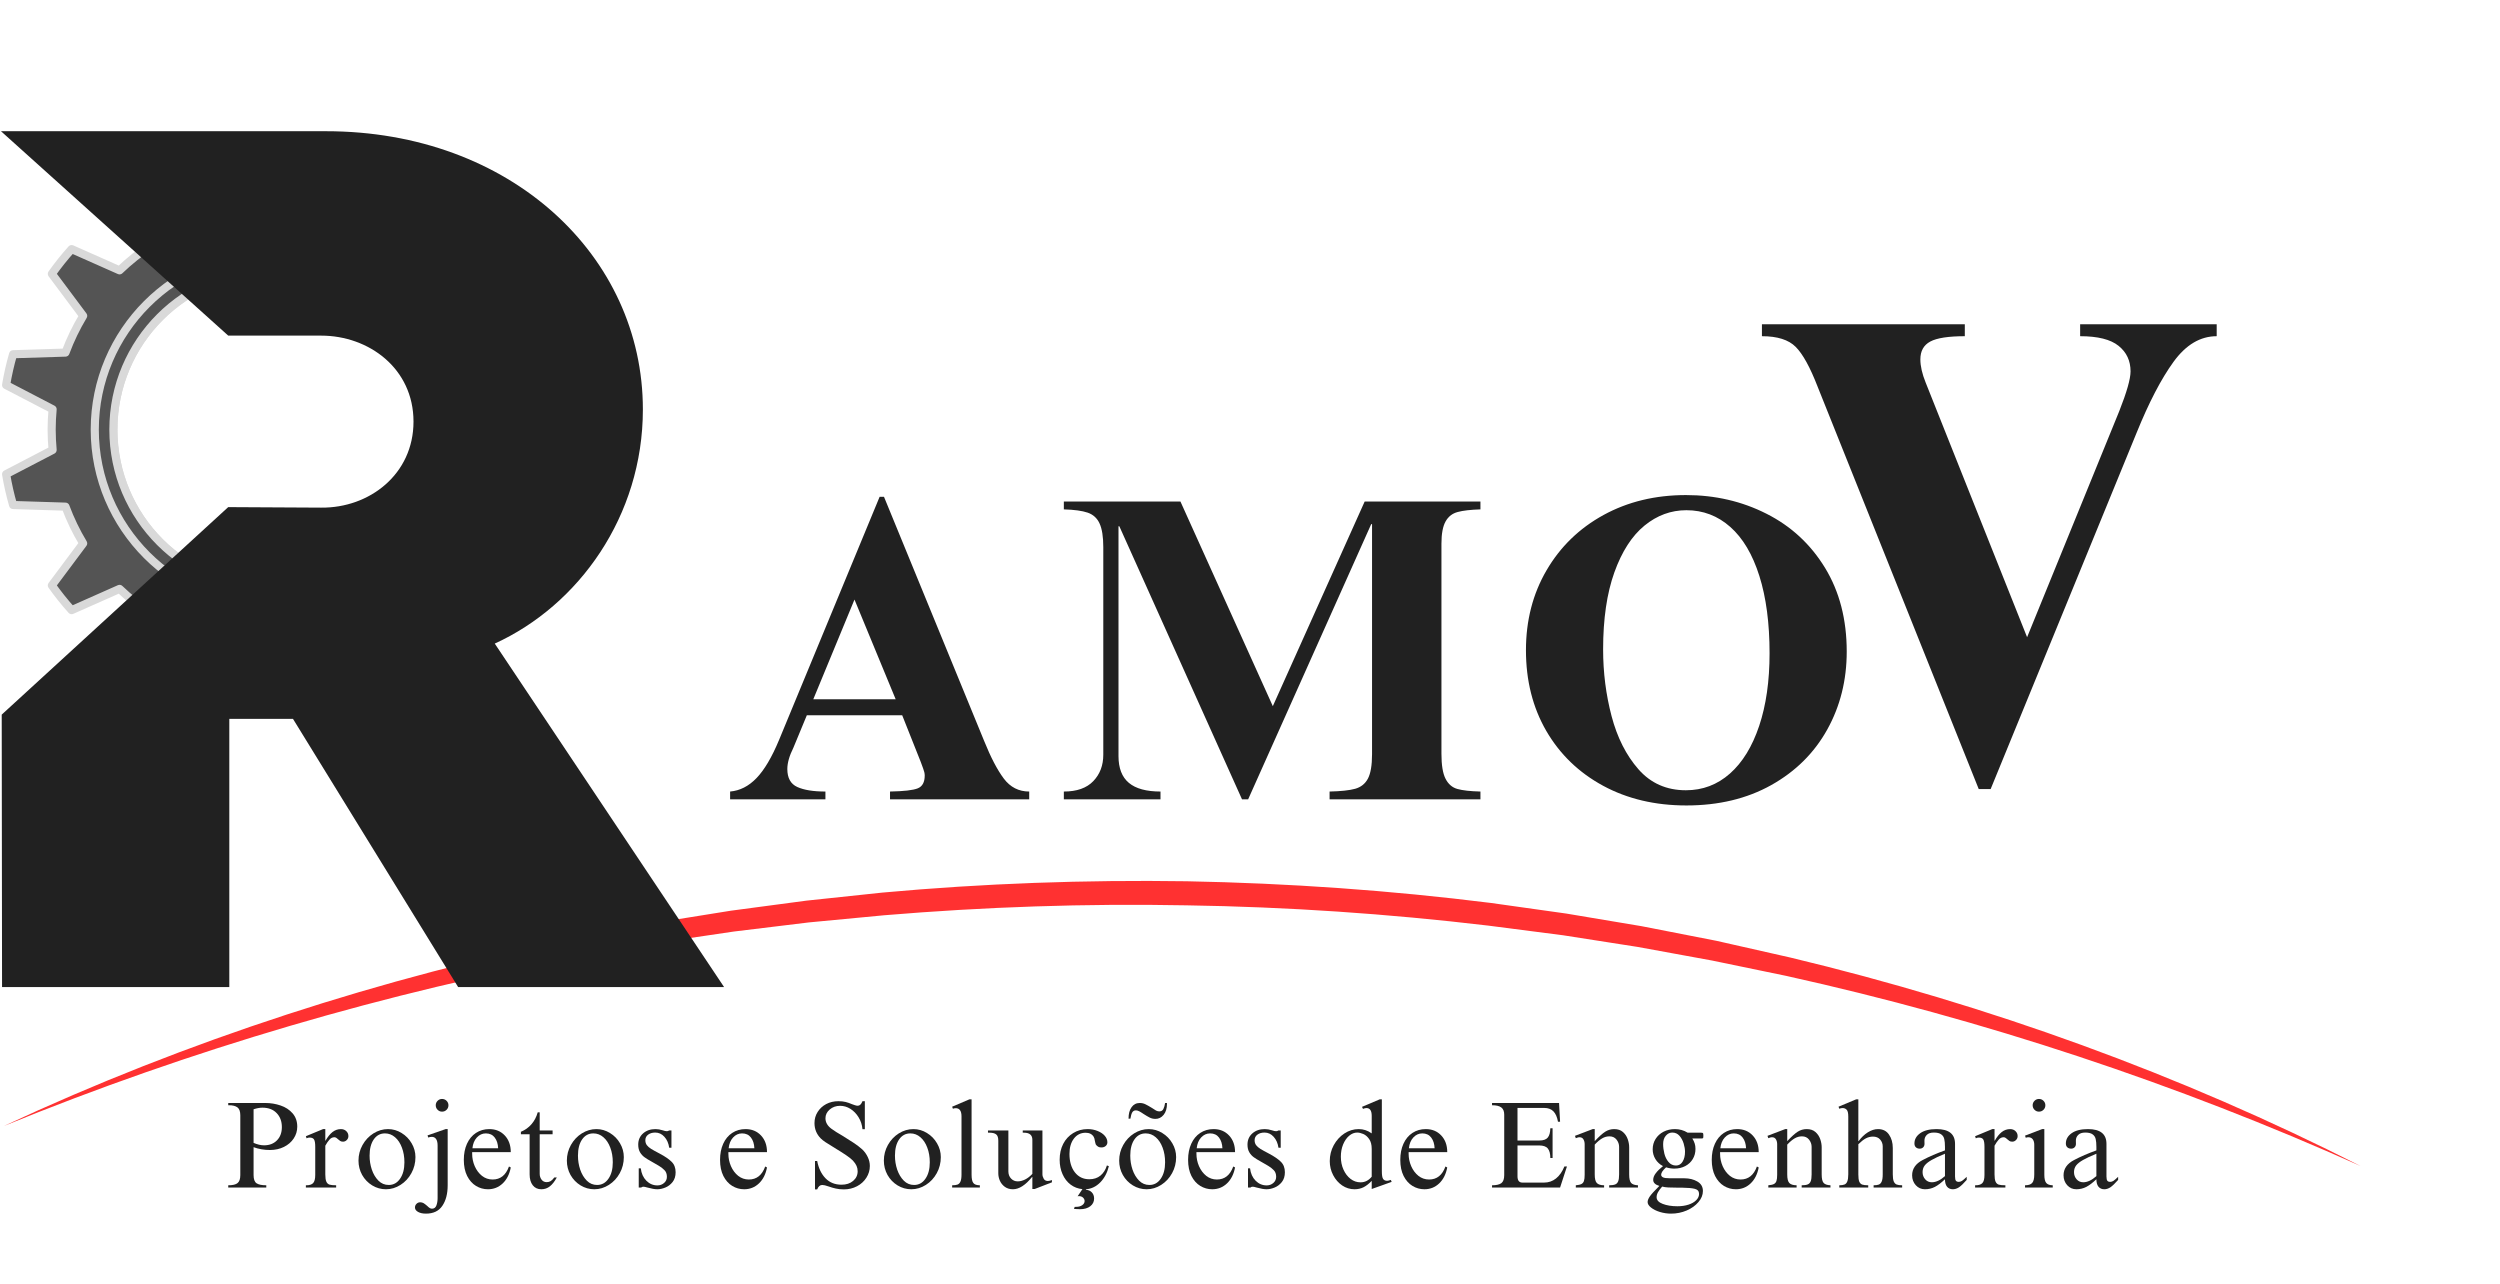 <svg xmlns="http://www.w3.org/2000/svg" xmlns:xlink="http://www.w3.org/1999/xlink" width="812" zoomAndPan="magnify" viewBox="0 0 609 312.75" height="417" preserveAspectRatio="xMidYMid meet" version="1.0"><defs><g/><clipPath id="ac978cf4e3"><path d="M 0.242 214.312 L 575.781 214.312 L 575.781 284.008 L 0.242 284.008 Z M 0.242 214.312 " clip-rule="nonzero"/></clipPath><clipPath id="6302229147"><path d="M 0.242 37.84 L 132.137 37.84 L 132.137 171.234 L 0.242 171.234 Z M 0.242 37.84 " clip-rule="nonzero"/></clipPath><clipPath id="340bfb9370"><path d="M 0.242 31.828 L 176.352 31.828 L 176.352 240.91 L 0.242 240.91 Z M 0.242 31.828 " clip-rule="nonzero"/></clipPath></defs><g fill="#212121" fill-opacity="1"><g transform="translate(54.85, 289.282)"><g><path d="M 17.562 -14.828 C 17.562 -13.773 17.27 -12.812 16.688 -11.938 C 16.113 -11.07 15.32 -10.391 14.312 -9.891 C 13.301 -9.391 12.164 -9.141 10.906 -9.141 C 9.508 -9.141 8.18 -9.367 6.922 -9.828 L 6.922 -3.031 C 6.922 -2.031 7.164 -1.363 7.656 -1.031 C 8.145 -0.707 8.93 -0.547 10.016 -0.547 L 10.016 0 L 0.75 0 L 0.75 -0.547 C 1.844 -0.547 2.602 -0.727 3.031 -1.094 C 3.469 -1.457 3.688 -2.102 3.688 -3.031 L 3.688 -17.594 C 3.688 -18.531 3.457 -19.172 3 -19.516 C 2.539 -19.867 1.848 -20.047 0.922 -20.047 L 0.75 -20.047 L 0.75 -20.594 L 9.766 -20.594 C 11.066 -20.594 12.312 -20.391 13.5 -19.984 C 14.688 -19.586 15.66 -18.953 16.422 -18.078 C 17.18 -17.211 17.562 -16.129 17.562 -14.828 Z M 6.922 -19.062 L 6.922 -10.875 C 7.859 -10.477 8.707 -10.281 9.469 -10.281 C 10.77 -10.281 11.816 -10.68 12.609 -11.484 C 13.41 -12.297 13.812 -13.375 13.812 -14.719 C 13.812 -16.113 13.391 -17.25 12.547 -18.125 C 11.711 -19.008 10.555 -19.453 9.078 -19.453 C 8.422 -19.453 7.703 -19.32 6.922 -19.062 Z M 6.922 -19.062 "/></g></g></g><g fill="#212121" fill-opacity="1"><g transform="translate(73.698, 289.282)"><g><path d="M 5.547 -11.422 L 5.609 -11.422 C 6.129 -12.336 6.691 -13.035 7.297 -13.516 C 7.91 -13.992 8.594 -14.234 9.344 -14.234 C 9.883 -14.234 10.32 -14.066 10.656 -13.734 C 11 -13.41 11.172 -13.008 11.172 -12.531 C 11.172 -12.145 11.035 -11.82 10.766 -11.562 C 10.504 -11.301 10.203 -11.172 9.859 -11.172 C 9.578 -11.172 9.348 -11.227 9.172 -11.344 C 8.992 -11.457 8.812 -11.602 8.625 -11.781 C 8.594 -11.801 8.523 -11.859 8.422 -11.953 C 8.316 -12.055 8.207 -12.129 8.094 -12.172 C 7.988 -12.223 7.879 -12.25 7.766 -12.25 C 7.305 -12.25 6.91 -12.062 6.578 -11.688 C 6.242 -11.32 5.898 -10.82 5.547 -10.188 L 5.547 -3.172 C 5.547 -2.398 5.629 -1.82 5.797 -1.438 C 5.961 -1.062 6.223 -0.816 6.578 -0.703 C 6.941 -0.598 7.477 -0.547 8.188 -0.547 L 8.188 0 L 0.812 0 L 0.812 -0.547 L 0.953 -0.547 C 1.691 -0.547 2.234 -0.723 2.578 -1.078 C 2.922 -1.441 3.094 -2.102 3.094 -3.062 L 3.094 -9.891 C 3.094 -10.828 2.988 -11.441 2.781 -11.734 C 2.582 -12.023 2.234 -12.172 1.734 -12.172 C 1.43 -12.172 1.18 -12.109 0.984 -11.984 L 0.812 -12.5 L 5 -14.234 L 5.547 -14.234 Z M 5.547 -11.422 "/></g></g></g><g fill="#212121" fill-opacity="1"><g transform="translate(85.984, 289.282)"><g><path d="M 8.547 -14.234 C 9.723 -14.234 10.82 -13.914 11.844 -13.281 C 12.875 -12.656 13.691 -11.816 14.297 -10.766 C 14.91 -9.723 15.219 -8.602 15.219 -7.406 C 15.219 -6 14.891 -4.695 14.234 -3.5 C 13.578 -2.301 12.691 -1.348 11.578 -0.641 C 10.473 0.066 9.289 0.422 8.031 0.422 C 6.832 0.422 5.719 0.109 4.688 -0.516 C 3.656 -1.148 2.836 -2 2.234 -3.062 C 1.641 -4.133 1.344 -5.301 1.344 -6.562 C 1.344 -7.914 1.672 -9.18 2.328 -10.359 C 2.992 -11.547 3.879 -12.488 4.984 -13.188 C 6.098 -13.883 7.285 -14.234 8.547 -14.234 Z M 4.047 -7.766 C 4.047 -6.586 4.227 -5.453 4.594 -4.359 C 4.969 -3.273 5.504 -2.379 6.203 -1.672 C 6.898 -0.973 7.738 -0.625 8.719 -0.625 C 9.852 -0.625 10.77 -1.129 11.469 -2.141 C 12.176 -3.148 12.531 -4.484 12.531 -6.141 C 12.531 -7.461 12.328 -8.656 11.922 -9.719 C 11.523 -10.789 10.969 -11.633 10.25 -12.25 C 9.531 -12.875 8.711 -13.188 7.797 -13.188 C 6.648 -13.188 5.738 -12.695 5.062 -11.719 C 4.383 -10.738 4.047 -9.422 4.047 -7.766 Z M 4.047 -7.766 "/></g></g></g><g fill="#212121" fill-opacity="1"><g transform="translate(103.273, 289.282)"><g><path d="M 4.406 -21.578 C 4.844 -21.578 5.211 -21.426 5.516 -21.125 C 5.816 -20.82 5.969 -20.461 5.969 -20.047 C 5.969 -19.609 5.816 -19.238 5.516 -18.938 C 5.211 -18.633 4.844 -18.484 4.406 -18.484 C 3.988 -18.484 3.629 -18.633 3.328 -18.938 C 3.023 -19.238 2.875 -19.609 2.875 -20.047 C 2.875 -20.461 3.023 -20.82 3.328 -21.125 C 3.629 -21.426 3.988 -21.578 4.406 -21.578 Z M 5.781 -0.547 C 5.781 1.516 5.348 3.18 4.484 4.453 C 3.629 5.723 2.297 6.359 0.484 6.359 C -0.297 6.359 -0.938 6.219 -1.438 5.938 C -1.938 5.656 -2.188 5.297 -2.188 4.859 C -2.188 4.516 -2.062 4.219 -1.812 3.969 C -1.562 3.719 -1.266 3.594 -0.922 3.594 C -0.609 3.594 -0.328 3.664 -0.078 3.812 C 0.172 3.969 0.457 4.188 0.781 4.469 C 1 4.688 1.195 4.852 1.375 4.969 C 1.551 5.094 1.742 5.156 1.953 5.156 C 2.473 5.156 2.832 4.895 3.031 4.375 C 3.227 3.852 3.328 3.254 3.328 2.578 L 3.328 -10.219 C 3.328 -10.914 3.207 -11.441 2.969 -11.797 C 2.727 -12.16 2.379 -12.344 1.922 -12.344 C 1.598 -12.344 1.305 -12.285 1.047 -12.172 L 0.875 -12.703 L 5.281 -14.234 L 5.781 -14.234 Z M 5.781 -0.547 "/></g></g></g><g fill="#212121" fill-opacity="1"><g transform="translate(112.143, 289.282)"><g><path d="M 7.047 -14.234 C 8.598 -14.234 9.859 -13.711 10.828 -12.672 C 11.797 -11.641 12.281 -10.289 12.281 -8.625 L 2.875 -8.625 L 2.875 -8.234 C 2.875 -7.18 3.082 -6.172 3.5 -5.203 C 3.926 -4.234 4.516 -3.445 5.266 -2.844 C 6.023 -2.25 6.891 -1.953 7.859 -1.953 C 9.754 -1.953 11.082 -3.008 11.844 -5.125 L 12.281 -4.891 C 11.969 -3.242 11.312 -1.945 10.312 -1 C 9.312 -0.051 8.113 0.422 6.719 0.422 C 5.676 0.422 4.707 0.148 3.812 -0.391 C 2.926 -0.93 2.207 -1.738 1.656 -2.812 C 1.113 -3.895 0.844 -5.207 0.844 -6.75 C 0.844 -8.219 1.098 -9.52 1.609 -10.656 C 2.129 -11.801 2.859 -12.68 3.797 -13.297 C 4.742 -13.922 5.828 -14.234 7.047 -14.234 Z M 6.203 -13.188 C 5.359 -13.188 4.629 -12.852 4.016 -12.188 C 3.41 -11.531 3.051 -10.656 2.938 -9.562 L 9.203 -9.562 C 9.16 -10.633 8.883 -11.504 8.375 -12.172 C 7.863 -12.848 7.141 -13.188 6.203 -13.188 Z M 6.203 -13.188 "/></g></g></g><g fill="#212121" fill-opacity="1"><g transform="translate(126.017, 289.282)"><g><path d="M 4.969 -18.312 L 5.453 -18.312 L 5.453 -13.906 L 8.594 -13.906 L 8.594 -12.969 L 5.453 -12.969 L 5.453 -3.328 C 5.453 -2.805 5.602 -2.336 5.906 -1.922 C 6.207 -1.516 6.625 -1.312 7.156 -1.312 C 7.52 -1.312 7.844 -1.395 8.125 -1.562 C 8.406 -1.738 8.703 -2.035 9.016 -2.453 L 9.625 -2.453 C 9.102 -1.492 8.539 -0.773 7.938 -0.297 C 7.344 0.18 6.645 0.422 5.844 0.422 C 4.969 0.422 4.273 0.098 3.766 -0.547 C 3.254 -1.203 3 -2.086 3 -3.203 L 3 -12.969 L 0.875 -12.969 L 0.875 -13.578 C 1.883 -13.992 2.738 -14.602 3.438 -15.406 C 4.145 -16.219 4.656 -17.188 4.969 -18.312 Z M 4.969 -18.312 "/></g></g></g><g fill="#212121" fill-opacity="1"><g transform="translate(136.744, 289.282)"><g><path d="M 8.547 -14.234 C 9.723 -14.234 10.82 -13.914 11.844 -13.281 C 12.875 -12.656 13.691 -11.816 14.297 -10.766 C 14.91 -9.723 15.219 -8.602 15.219 -7.406 C 15.219 -6 14.891 -4.695 14.234 -3.5 C 13.578 -2.301 12.691 -1.348 11.578 -0.641 C 10.473 0.066 9.289 0.422 8.031 0.422 C 6.832 0.422 5.719 0.109 4.688 -0.516 C 3.656 -1.148 2.836 -2 2.234 -3.062 C 1.641 -4.133 1.344 -5.301 1.344 -6.562 C 1.344 -7.914 1.672 -9.18 2.328 -10.359 C 2.992 -11.547 3.879 -12.488 4.984 -13.188 C 6.098 -13.883 7.285 -14.234 8.547 -14.234 Z M 4.047 -7.766 C 4.047 -6.586 4.227 -5.453 4.594 -4.359 C 4.969 -3.273 5.504 -2.379 6.203 -1.672 C 6.898 -0.973 7.738 -0.625 8.719 -0.625 C 9.852 -0.625 10.77 -1.129 11.469 -2.141 C 12.176 -3.148 12.531 -4.484 12.531 -6.141 C 12.531 -7.461 12.328 -8.656 11.922 -9.719 C 11.523 -10.789 10.969 -11.633 10.25 -12.25 C 9.531 -12.875 8.711 -13.188 7.797 -13.188 C 6.648 -13.188 5.738 -12.695 5.062 -11.719 C 4.383 -10.738 4.047 -9.422 4.047 -7.766 Z M 4.047 -7.766 "/></g></g></g><g fill="#212121" fill-opacity="1"><g transform="translate(154.034, 289.282)"><g><path d="M 5.641 -14.234 C 6.211 -14.234 6.801 -14.133 7.406 -13.938 C 7.82 -13.789 8.16 -13.719 8.422 -13.719 C 8.598 -13.719 8.785 -13.781 8.984 -13.906 L 9.531 -13.906 L 9.531 -9.688 L 8.984 -9.688 C 8.828 -10.781 8.438 -11.672 7.812 -12.359 C 7.195 -13.047 6.453 -13.391 5.578 -13.391 C 4.879 -13.391 4.301 -13.219 3.844 -12.875 C 3.395 -12.539 3.172 -12.086 3.172 -11.516 C 3.172 -11.047 3.297 -10.645 3.547 -10.312 C 3.797 -9.988 4.145 -9.688 4.594 -9.406 C 5.051 -9.125 5.758 -8.734 6.719 -8.234 C 7.957 -7.578 8.906 -6.926 9.562 -6.281 C 10.219 -5.645 10.547 -4.789 10.547 -3.719 C 10.547 -2.758 10.301 -1.969 9.812 -1.344 C 9.32 -0.727 8.734 -0.281 8.047 0 C 7.359 0.281 6.703 0.422 6.078 0.422 C 5.484 0.422 4.676 0.281 3.656 0 C 3.195 -0.133 2.891 -0.203 2.734 -0.203 C 2.473 -0.203 2.289 -0.133 2.188 0 L 1.562 0 L 1.562 -4.672 L 2.062 -4.672 C 2.207 -3.43 2.66 -2.426 3.422 -1.656 C 4.18 -0.895 5.078 -0.516 6.109 -0.516 C 6.734 -0.516 7.273 -0.711 7.734 -1.109 C 8.191 -1.504 8.422 -2.004 8.422 -2.609 C 8.422 -3.305 8.219 -3.852 7.812 -4.25 C 7.414 -4.656 6.973 -5 6.484 -5.281 C 5.992 -5.57 5.672 -5.758 5.516 -5.844 C 5.43 -5.906 5.148 -6.066 4.672 -6.328 C 3.953 -6.723 3.379 -7.078 2.953 -7.391 C 2.523 -7.703 2.164 -8.102 1.875 -8.594 C 1.582 -9.094 1.438 -9.711 1.438 -10.453 C 1.438 -11.578 1.832 -12.488 2.625 -13.188 C 3.414 -13.883 4.422 -14.234 5.641 -14.234 Z M 5.641 -14.234 "/></g></g></g><g fill="#212121" fill-opacity="1"><g transform="translate(166.32, 289.282)"><g/></g></g><g fill="#212121" fill-opacity="1"><g transform="translate(174.56, 289.282)"><g><path d="M 7.047 -14.234 C 8.598 -14.234 9.859 -13.711 10.828 -12.672 C 11.797 -11.641 12.281 -10.289 12.281 -8.625 L 2.875 -8.625 L 2.875 -8.234 C 2.875 -7.18 3.082 -6.172 3.5 -5.203 C 3.926 -4.234 4.516 -3.445 5.266 -2.844 C 6.023 -2.25 6.891 -1.953 7.859 -1.953 C 9.754 -1.953 11.082 -3.008 11.844 -5.125 L 12.281 -4.891 C 11.969 -3.242 11.312 -1.945 10.312 -1 C 9.312 -0.051 8.113 0.422 6.719 0.422 C 5.676 0.422 4.707 0.148 3.812 -0.391 C 2.926 -0.93 2.207 -1.738 1.656 -2.812 C 1.113 -3.895 0.844 -5.207 0.844 -6.75 C 0.844 -8.219 1.098 -9.52 1.609 -10.656 C 2.129 -11.801 2.859 -12.68 3.797 -13.297 C 4.742 -13.922 5.828 -14.234 7.047 -14.234 Z M 6.203 -13.188 C 5.359 -13.188 4.629 -12.852 4.016 -12.188 C 3.41 -11.531 3.051 -10.656 2.938 -9.562 L 9.203 -9.562 C 9.16 -10.633 8.883 -11.504 8.375 -12.172 C 7.863 -12.848 7.141 -13.188 6.203 -13.188 Z M 6.203 -13.188 "/></g></g></g><g fill="#212121" fill-opacity="1"><g transform="translate(188.434, 289.282)"><g/></g></g><g fill="#212121" fill-opacity="1"><g transform="translate(196.675, 289.282)"><g><path d="M 7.547 -21.031 C 8.234 -21.031 8.82 -20.969 9.312 -20.844 C 9.812 -20.719 10.32 -20.539 10.844 -20.312 C 11.102 -20.219 11.359 -20.129 11.609 -20.047 C 11.859 -19.961 12.082 -19.922 12.281 -19.922 C 12.758 -19.922 13.141 -20.289 13.422 -21.031 L 14 -21.031 L 14 -14.203 L 13.422 -14.203 C 13.328 -15.266 13.016 -16.227 12.484 -17.094 C 11.953 -17.969 11.289 -18.656 10.5 -19.156 C 9.707 -19.656 8.863 -19.906 7.969 -19.906 C 6.988 -19.906 6.148 -19.609 5.453 -19.016 C 4.754 -18.422 4.406 -17.707 4.406 -16.875 C 4.406 -15.895 4.883 -15.047 5.844 -14.328 C 6.52 -13.828 7.469 -13.227 8.688 -12.531 C 9.77 -11.863 10.672 -11.289 11.391 -10.812 C 12.109 -10.332 12.773 -9.816 13.391 -9.266 C 13.953 -8.723 14.395 -8.102 14.719 -7.406 C 15.051 -6.707 15.219 -5.988 15.219 -5.25 C 15.219 -4.227 14.938 -3.273 14.375 -2.391 C 13.82 -1.516 13.062 -0.82 12.094 -0.312 C 11.125 0.195 10.062 0.453 8.906 0.453 C 8.164 0.453 7.508 0.383 6.938 0.25 C 6.363 0.125 5.77 -0.047 5.156 -0.266 C 4.477 -0.504 3.969 -0.625 3.625 -0.625 C 3.082 -0.625 2.672 -0.266 2.391 0.453 L 1.859 0.453 L 1.859 -6.469 L 2.391 -6.469 C 2.734 -4.695 3.41 -3.289 4.422 -2.25 C 5.43 -1.207 6.734 -0.688 8.328 -0.688 C 9.473 -0.688 10.41 -0.992 11.141 -1.609 C 11.879 -2.234 12.25 -3.016 12.25 -3.953 C 12.25 -4.43 12.16 -4.867 11.984 -5.266 C 11.805 -5.672 11.508 -6.102 11.094 -6.562 C 10.707 -6.957 10.164 -7.391 9.469 -7.859 C 8.77 -8.336 7.844 -8.926 6.688 -9.625 C 5.707 -10.219 4.957 -10.688 4.438 -11.031 C 3.914 -11.383 3.523 -11.691 3.266 -11.953 C 2.242 -12.992 1.734 -14.242 1.734 -15.703 C 1.734 -16.703 1.988 -17.602 2.5 -18.406 C 3.008 -19.219 3.703 -19.859 4.578 -20.328 C 5.461 -20.797 6.453 -21.031 7.547 -21.031 Z M 7.547 -21.031 "/></g></g></g><g fill="#212121" fill-opacity="1"><g transform="translate(213.964, 289.282)"><g><path d="M 8.547 -14.234 C 9.723 -14.234 10.82 -13.914 11.844 -13.281 C 12.875 -12.656 13.691 -11.816 14.297 -10.766 C 14.91 -9.723 15.219 -8.602 15.219 -7.406 C 15.219 -6 14.891 -4.695 14.234 -3.5 C 13.578 -2.301 12.691 -1.348 11.578 -0.641 C 10.473 0.066 9.289 0.422 8.031 0.422 C 6.832 0.422 5.719 0.109 4.688 -0.516 C 3.656 -1.148 2.836 -2 2.234 -3.062 C 1.641 -4.133 1.344 -5.301 1.344 -6.562 C 1.344 -7.914 1.672 -9.18 2.328 -10.359 C 2.992 -11.547 3.879 -12.488 4.984 -13.188 C 6.098 -13.883 7.285 -14.234 8.547 -14.234 Z M 4.047 -7.766 C 4.047 -6.586 4.227 -5.453 4.594 -4.359 C 4.969 -3.273 5.504 -2.379 6.203 -1.672 C 6.898 -0.973 7.738 -0.625 8.719 -0.625 C 9.852 -0.625 10.77 -1.129 11.469 -2.141 C 12.176 -3.148 12.531 -4.484 12.531 -6.141 C 12.531 -7.461 12.328 -8.656 11.922 -9.719 C 11.523 -10.789 10.969 -11.633 10.25 -12.25 C 9.531 -12.875 8.711 -13.188 7.797 -13.188 C 6.648 -13.188 5.738 -12.695 5.062 -11.719 C 4.383 -10.738 4.047 -9.422 4.047 -7.766 Z M 4.047 -7.766 "/></g></g></g><g fill="#212121" fill-opacity="1"><g transform="translate(231.254, 289.282)"><g><path d="M 5.422 -21.484 L 5.422 -3.141 C 5.422 -2.141 5.566 -1.457 5.859 -1.094 C 6.148 -0.727 6.676 -0.547 7.438 -0.547 L 7.438 0 L 0.688 0 L 0.688 -0.547 C 1.25 -0.547 1.688 -0.602 2 -0.719 C 2.32 -0.844 2.562 -1.094 2.719 -1.469 C 2.883 -1.844 2.969 -2.398 2.969 -3.141 L 2.969 -17.328 C 2.969 -18.66 2.5 -19.328 1.562 -19.328 C 1.301 -19.328 1.07 -19.281 0.875 -19.188 L 0.688 -19.688 L 4.891 -21.484 Z M 5.422 -21.484 "/></g></g></g><g fill="#212121" fill-opacity="1"><g transform="translate(240.124, 289.282)"><g><path d="M 5.516 -3.953 C 5.516 -3.234 5.734 -2.645 6.172 -2.188 C 6.609 -1.727 7.148 -1.5 7.797 -1.5 C 8.367 -1.5 8.961 -1.648 9.578 -1.953 C 10.203 -2.266 10.797 -2.723 11.359 -3.328 L 11.359 -11.625 C 11.359 -12.781 10.676 -13.359 9.312 -13.359 L 9.016 -13.359 L 9.016 -13.906 L 13.812 -13.906 L 13.812 -3.234 C 13.812 -2.879 13.914 -2.516 14.125 -2.141 C 14.332 -1.773 14.672 -1.594 15.141 -1.594 C 15.398 -1.594 15.727 -1.672 16.125 -1.828 L 16.125 -1.266 L 11.922 0.359 L 11.359 0.359 L 11.359 -2.578 L 11.297 -2.578 C 9.68 -0.578 8.125 0.422 6.625 0.422 C 5.863 0.422 5.211 0.227 4.672 -0.156 C 4.129 -0.551 3.723 -1.047 3.453 -1.641 C 3.191 -2.242 3.062 -2.852 3.062 -3.469 L 3.062 -11.391 C 3.062 -12.172 2.883 -12.691 2.531 -12.953 C 2.188 -13.223 1.645 -13.359 0.906 -13.359 L 0.547 -13.359 L 0.547 -13.906 L 5.516 -13.906 Z M 5.516 -3.953 "/></g></g></g><g fill="#212121" fill-opacity="1"><g transform="translate(257.414, 289.282)"><g><path d="M 7.547 -14.234 C 8.41 -14.234 9.211 -14.082 9.953 -13.781 C 10.691 -13.488 11.273 -13.098 11.703 -12.609 C 12.129 -12.117 12.344 -11.594 12.344 -11.031 C 12.344 -10.664 12.207 -10.363 11.938 -10.125 C 11.664 -9.883 11.32 -9.766 10.906 -9.766 C 10.602 -9.766 10.367 -9.805 10.203 -9.891 C 10.035 -9.973 9.863 -10.102 9.688 -10.281 C 9.562 -10.375 9.473 -10.551 9.422 -10.812 C 9.367 -11.07 9.332 -11.234 9.312 -11.297 C 9.238 -11.816 9.141 -12.164 9.016 -12.344 C 8.617 -13.008 7.961 -13.344 7.047 -13.344 C 5.867 -13.344 4.914 -12.867 4.188 -11.922 C 3.469 -10.984 3.109 -9.738 3.109 -8.188 C 3.109 -6.32 3.547 -4.828 4.422 -3.703 C 5.305 -2.578 6.477 -2.016 7.938 -2.016 C 9.02 -2.016 9.926 -2.312 10.656 -2.906 C 11.383 -3.508 11.91 -4.336 12.234 -5.391 L 12.703 -5.188 C 12.305 -3.582 11.609 -2.27 10.609 -1.25 C 9.609 -0.238 8.457 0.316 7.156 0.422 L 7.078 0.547 C 7.691 0.578 8.18 0.785 8.547 1.172 C 8.922 1.566 9.109 2.066 9.109 2.672 C 9.109 3.453 8.797 4.082 8.172 4.562 C 7.555 5.039 6.723 5.281 5.672 5.281 C 5.367 5.281 5.133 5.27 4.969 5.25 L 4.219 5.219 L 4.375 4.703 L 4.766 4.703 C 5.348 4.703 5.832 4.566 6.219 4.297 C 6.602 4.023 6.797 3.691 6.797 3.297 C 6.797 2.973 6.664 2.691 6.406 2.453 C 6.156 2.211 5.816 2.094 5.391 2.094 L 5.094 2.125 L 6.266 0.391 C 5.18 0.285 4.219 -0.082 3.375 -0.719 C 2.539 -1.352 1.891 -2.195 1.422 -3.25 C 0.953 -4.301 0.719 -5.473 0.719 -6.766 C 0.719 -8.211 1.004 -9.5 1.578 -10.625 C 2.16 -11.75 2.973 -12.629 4.016 -13.266 C 5.055 -13.91 6.234 -14.234 7.547 -14.234 Z M 7.547 -14.234 "/></g></g></g><g fill="#212121" fill-opacity="1"><g transform="translate(271.287, 289.282)"><g><path d="M 8.547 -14.234 C 9.723 -14.234 10.82 -13.914 11.844 -13.281 C 12.875 -12.656 13.691 -11.816 14.297 -10.766 C 14.91 -9.723 15.219 -8.602 15.219 -7.406 C 15.219 -6 14.891 -4.695 14.234 -3.5 C 13.578 -2.301 12.691 -1.348 11.578 -0.641 C 10.473 0.066 9.289 0.422 8.031 0.422 C 6.832 0.422 5.719 0.109 4.688 -0.516 C 3.656 -1.148 2.836 -2 2.234 -3.062 C 1.641 -4.133 1.344 -5.301 1.344 -6.562 C 1.344 -7.914 1.672 -9.18 2.328 -10.359 C 2.992 -11.547 3.879 -12.488 4.984 -13.188 C 6.098 -13.883 7.285 -14.234 8.547 -14.234 Z M 4.047 -7.766 C 4.047 -6.586 4.227 -5.453 4.594 -4.359 C 4.969 -3.273 5.504 -2.379 6.203 -1.672 C 6.898 -0.973 7.738 -0.625 8.719 -0.625 C 9.852 -0.625 10.77 -1.129 11.469 -2.141 C 12.176 -3.148 12.531 -4.484 12.531 -6.141 C 12.531 -7.461 12.328 -8.656 11.922 -9.719 C 11.523 -10.789 10.969 -11.633 10.25 -12.25 C 9.531 -12.875 8.711 -13.188 7.797 -13.188 C 6.648 -13.188 5.738 -12.695 5.062 -11.719 C 4.383 -10.738 4.047 -9.422 4.047 -7.766 Z M 6.359 -20.594 C 6.859 -20.594 7.316 -20.488 7.734 -20.281 C 8.148 -20.082 8.66 -19.797 9.266 -19.422 C 9.703 -19.117 10.055 -18.895 10.328 -18.75 C 10.598 -18.613 10.863 -18.547 11.125 -18.547 C 11.582 -18.547 11.91 -18.738 12.109 -19.125 C 12.305 -19.52 12.445 -20.008 12.531 -20.594 L 12.984 -20.594 L 12.984 -20.375 C 12.984 -19.258 12.711 -18.367 12.172 -17.703 C 11.629 -17.047 10.969 -16.719 10.188 -16.719 C 9.688 -16.719 9.223 -16.82 8.797 -17.031 C 8.367 -17.25 7.863 -17.547 7.281 -17.922 C 6.844 -18.223 6.488 -18.441 6.219 -18.578 C 5.945 -18.723 5.68 -18.797 5.422 -18.797 C 5.023 -18.797 4.727 -18.633 4.531 -18.312 C 4.344 -17.988 4.191 -17.477 4.078 -16.781 L 3.625 -16.781 C 3.625 -17.957 3.867 -18.883 4.359 -19.562 C 4.848 -20.25 5.516 -20.594 6.359 -20.594 Z M 6.359 -20.594 "/></g></g></g><g fill="#212121" fill-opacity="1"><g transform="translate(288.577, 289.282)"><g><path d="M 7.047 -14.234 C 8.598 -14.234 9.859 -13.711 10.828 -12.672 C 11.797 -11.641 12.281 -10.289 12.281 -8.625 L 2.875 -8.625 L 2.875 -8.234 C 2.875 -7.18 3.082 -6.172 3.5 -5.203 C 3.926 -4.234 4.516 -3.445 5.266 -2.844 C 6.023 -2.25 6.891 -1.953 7.859 -1.953 C 9.754 -1.953 11.082 -3.008 11.844 -5.125 L 12.281 -4.891 C 11.969 -3.242 11.312 -1.945 10.312 -1 C 9.312 -0.051 8.113 0.422 6.719 0.422 C 5.676 0.422 4.707 0.148 3.812 -0.391 C 2.926 -0.93 2.207 -1.738 1.656 -2.812 C 1.113 -3.895 0.844 -5.207 0.844 -6.75 C 0.844 -8.219 1.098 -9.52 1.609 -10.656 C 2.129 -11.801 2.859 -12.68 3.797 -13.297 C 4.742 -13.922 5.828 -14.234 7.047 -14.234 Z M 6.203 -13.188 C 5.359 -13.188 4.629 -12.852 4.016 -12.188 C 3.41 -11.531 3.051 -10.656 2.938 -9.562 L 9.203 -9.562 C 9.16 -10.633 8.883 -11.504 8.375 -12.172 C 7.863 -12.848 7.141 -13.188 6.203 -13.188 Z M 6.203 -13.188 "/></g></g></g><g fill="#212121" fill-opacity="1"><g transform="translate(302.451, 289.282)"><g><path d="M 5.641 -14.234 C 6.211 -14.234 6.801 -14.133 7.406 -13.938 C 7.82 -13.789 8.16 -13.719 8.422 -13.719 C 8.598 -13.719 8.785 -13.781 8.984 -13.906 L 9.531 -13.906 L 9.531 -9.688 L 8.984 -9.688 C 8.828 -10.781 8.438 -11.672 7.812 -12.359 C 7.195 -13.047 6.453 -13.391 5.578 -13.391 C 4.879 -13.391 4.301 -13.219 3.844 -12.875 C 3.395 -12.539 3.172 -12.086 3.172 -11.516 C 3.172 -11.047 3.297 -10.645 3.547 -10.312 C 3.797 -9.988 4.145 -9.688 4.594 -9.406 C 5.051 -9.125 5.758 -8.734 6.719 -8.234 C 7.957 -7.578 8.906 -6.926 9.562 -6.281 C 10.219 -5.645 10.547 -4.789 10.547 -3.719 C 10.547 -2.758 10.301 -1.969 9.812 -1.344 C 9.32 -0.727 8.734 -0.281 8.047 0 C 7.359 0.281 6.703 0.422 6.078 0.422 C 5.484 0.422 4.676 0.281 3.656 0 C 3.195 -0.133 2.891 -0.203 2.734 -0.203 C 2.473 -0.203 2.289 -0.133 2.188 0 L 1.562 0 L 1.562 -4.672 L 2.062 -4.672 C 2.207 -3.43 2.66 -2.426 3.422 -1.656 C 4.18 -0.895 5.078 -0.516 6.109 -0.516 C 6.734 -0.516 7.273 -0.711 7.734 -1.109 C 8.191 -1.504 8.422 -2.004 8.422 -2.609 C 8.422 -3.305 8.219 -3.852 7.812 -4.25 C 7.414 -4.656 6.973 -5 6.484 -5.281 C 5.992 -5.57 5.672 -5.758 5.516 -5.844 C 5.43 -5.906 5.148 -6.066 4.672 -6.328 C 3.953 -6.723 3.379 -7.078 2.953 -7.391 C 2.523 -7.703 2.164 -8.102 1.875 -8.594 C 1.582 -9.094 1.438 -9.711 1.438 -10.453 C 1.438 -11.578 1.832 -12.488 2.625 -13.188 C 3.414 -13.883 4.422 -14.234 5.641 -14.234 Z M 5.641 -14.234 "/></g></g></g><g fill="#212121" fill-opacity="1"><g transform="translate(314.737, 289.282)"><g/></g></g><g fill="#212121" fill-opacity="1"><g transform="translate(322.977, 289.282)"><g><path d="M 13.641 -21.484 L 13.641 -3.984 C 13.641 -3.023 13.742 -2.395 13.953 -2.094 C 14.16 -1.789 14.484 -1.641 14.922 -1.641 C 15.117 -1.641 15.422 -1.711 15.828 -1.859 L 16.031 -1.375 L 11.172 0.359 L 11.172 -1.625 C 10.492 -0.914 9.828 -0.395 9.172 -0.062 C 8.516 0.258 7.785 0.422 6.984 0.422 C 5.898 0.422 4.898 0.113 3.984 -0.5 C 3.066 -1.125 2.332 -1.961 1.781 -3.016 C 1.227 -4.078 0.953 -5.219 0.953 -6.438 C 0.953 -7.82 1.273 -9.113 1.922 -10.312 C 2.578 -11.508 3.441 -12.461 4.516 -13.172 C 5.598 -13.879 6.758 -14.234 8 -14.234 C 8.582 -14.234 9.125 -14.148 9.625 -13.984 C 10.125 -13.828 10.641 -13.562 11.172 -13.188 L 11.172 -17.469 C 11.172 -18.727 10.742 -19.359 9.891 -19.359 C 9.754 -19.359 9.625 -19.344 9.5 -19.312 C 9.375 -19.281 9.223 -19.227 9.047 -19.156 L 8.812 -19.656 L 13.125 -21.484 Z M 3.656 -7.516 C 3.656 -6.359 3.867 -5.305 4.297 -4.359 C 4.723 -3.41 5.301 -2.656 6.031 -2.094 C 6.758 -1.539 7.566 -1.266 8.453 -1.266 C 9.523 -1.266 10.43 -1.723 11.172 -2.641 L 11.172 -9.406 C 11.172 -10.426 10.961 -11.227 10.547 -11.812 C 10.129 -12.406 9.648 -12.816 9.109 -13.047 C 8.566 -13.273 8.078 -13.391 7.641 -13.391 C 6.941 -13.391 6.285 -13.129 5.672 -12.609 C 5.066 -12.098 4.578 -11.391 4.203 -10.484 C 3.836 -9.586 3.656 -8.598 3.656 -7.516 Z M 3.656 -7.516 "/></g></g></g><g fill="#212121" fill-opacity="1"><g transform="translate(340.267, 289.282)"><g><path d="M 7.047 -14.234 C 8.598 -14.234 9.859 -13.711 10.828 -12.672 C 11.797 -11.641 12.281 -10.289 12.281 -8.625 L 2.875 -8.625 L 2.875 -8.234 C 2.875 -7.18 3.082 -6.172 3.5 -5.203 C 3.926 -4.234 4.516 -3.445 5.266 -2.844 C 6.023 -2.25 6.891 -1.953 7.859 -1.953 C 9.754 -1.953 11.082 -3.008 11.844 -5.125 L 12.281 -4.891 C 11.969 -3.242 11.312 -1.945 10.312 -1 C 9.312 -0.051 8.113 0.422 6.719 0.422 C 5.676 0.422 4.707 0.148 3.812 -0.391 C 2.926 -0.93 2.207 -1.738 1.656 -2.812 C 1.113 -3.895 0.844 -5.207 0.844 -6.75 C 0.844 -8.219 1.098 -9.52 1.609 -10.656 C 2.129 -11.801 2.859 -12.68 3.797 -13.297 C 4.742 -13.922 5.828 -14.234 7.047 -14.234 Z M 6.203 -13.188 C 5.359 -13.188 4.629 -12.852 4.016 -12.188 C 3.41 -11.531 3.051 -10.656 2.938 -9.562 L 9.203 -9.562 C 9.16 -10.633 8.883 -11.504 8.375 -12.172 C 7.863 -12.848 7.141 -13.188 6.203 -13.188 Z M 6.203 -13.188 "/></g></g></g><g fill="#212121" fill-opacity="1"><g transform="translate(354.141, 289.282)"><g/></g></g><g fill="#212121" fill-opacity="1"><g transform="translate(362.381, 289.282)"><g><path d="M 17.656 -16.031 L 17.141 -16.031 C 16.941 -17.164 16.57 -18.008 16.031 -18.562 C 15.488 -19.113 14.738 -19.391 13.781 -19.391 L 7.281 -19.391 L 7.281 -11.453 L 12.609 -11.453 C 13.578 -11.453 14.258 -11.691 14.656 -12.172 C 15.051 -12.648 15.258 -13.406 15.281 -14.438 L 15.828 -14.438 L 15.828 -7.188 L 15.281 -7.188 C 15.281 -8.227 15.078 -9 14.672 -9.5 C 14.273 -10 13.57 -10.25 12.562 -10.25 L 7.281 -10.25 L 7.281 -2.734 C 7.281 -1.711 7.68 -1.203 8.484 -1.203 L 13.75 -1.203 C 14.852 -1.203 15.82 -1.535 16.656 -2.203 C 17.5 -2.867 18.18 -3.844 18.703 -5.125 L 19.328 -5.125 L 17.656 0 L 1.078 0 L 1.078 -0.547 C 2.117 -0.547 2.875 -0.719 3.344 -1.062 C 3.812 -1.414 4.047 -2.07 4.047 -3.031 L 4.047 -17.766 C 4.047 -18.566 3.812 -19.145 3.344 -19.5 C 2.875 -19.863 2.117 -20.047 1.078 -20.047 L 1.078 -20.594 L 17.406 -20.594 Z M 17.656 -16.031 "/></g></g></g><g fill="#212121" fill-opacity="1"><g transform="translate(383.117, 289.282)"><g><path d="M 5.359 -11.297 C 6.398 -12.41 7.25 -13.176 7.906 -13.594 C 8.57 -14.02 9.301 -14.234 10.094 -14.234 C 10.977 -14.234 11.688 -14 12.219 -13.531 C 12.758 -13.062 13.148 -12.484 13.391 -11.797 C 13.629 -11.117 13.75 -10.453 13.75 -9.797 L 13.75 -3.172 C 13.75 -2.148 13.91 -1.461 14.234 -1.109 C 14.555 -0.766 15.109 -0.578 15.891 -0.547 L 15.891 0 L 8.875 0 L 8.875 -0.547 C 9.508 -0.547 9.992 -0.613 10.328 -0.75 C 10.672 -0.883 10.914 -1.133 11.062 -1.5 C 11.219 -1.875 11.297 -2.43 11.297 -3.172 L 11.297 -9.922 C 11.297 -10.555 11.086 -11.141 10.672 -11.672 C 10.254 -12.203 9.676 -12.469 8.938 -12.469 C 8.312 -12.469 7.719 -12.301 7.156 -11.969 C 6.602 -11.645 6.004 -11.141 5.359 -10.453 L 5.359 -3.172 C 5.359 -2.141 5.531 -1.445 5.875 -1.094 C 6.219 -0.738 6.805 -0.555 7.641 -0.547 L 7.641 0 L 0.75 0 L 0.75 -0.547 C 1.363 -0.598 1.82 -0.703 2.125 -0.859 C 2.426 -1.023 2.629 -1.273 2.734 -1.609 C 2.848 -1.953 2.906 -2.445 2.906 -3.094 L 2.906 -10.547 C 2.906 -11.004 2.805 -11.398 2.609 -11.734 C 2.41 -12.078 2.086 -12.25 1.641 -12.25 C 1.441 -12.25 1.258 -12.211 1.094 -12.141 C 0.926 -12.078 0.812 -12.035 0.75 -12.016 L 0.547 -12.594 L 4.859 -14.234 L 5.359 -14.234 Z M 5.359 -11.297 "/></g></g></g><g fill="#212121" fill-opacity="1"><g transform="translate(400.407, 289.282)"><g><path d="M 7.609 -14.234 C 8.734 -14.234 9.766 -13.941 10.703 -13.359 L 13.969 -13.359 C 14.25 -13.359 14.41 -13.316 14.453 -13.234 C 14.504 -13.16 14.531 -12.953 14.531 -12.609 C 14.531 -12.316 14.508 -12.133 14.469 -12.062 C 14.438 -11.988 14.316 -11.953 14.109 -11.953 L 11.844 -11.953 C 12.113 -11.516 12.305 -11.102 12.422 -10.719 C 12.547 -10.344 12.609 -9.906 12.609 -9.406 C 12.609 -8.488 12.391 -7.664 11.953 -6.938 C 11.516 -6.207 10.898 -5.633 10.109 -5.219 C 9.328 -4.812 8.438 -4.609 7.438 -4.609 C 6.789 -4.609 6.129 -4.711 5.453 -4.922 C 4.648 -4.203 4.25 -3.598 4.25 -3.109 C 4.25 -2.859 4.395 -2.648 4.688 -2.484 C 4.977 -2.328 5.582 -2.25 6.5 -2.25 L 9.922 -2.25 C 11.117 -2.25 12.164 -1.988 13.062 -1.469 C 13.969 -0.945 14.422 -0.176 14.422 0.844 C 14.422 1.801 14.055 2.703 13.328 3.547 C 12.609 4.398 11.656 5.082 10.469 5.594 C 9.281 6.102 8.008 6.359 6.656 6.359 C 5.738 6.359 4.832 6.223 3.938 5.953 C 3.051 5.68 2.332 5.32 1.781 4.875 C 1.227 4.438 0.953 3.988 0.953 3.531 C 0.953 3.156 1.129 2.703 1.484 2.172 C 1.848 1.641 2.625 0.785 3.812 -0.391 C 2.812 -0.691 2.312 -1.18 2.312 -1.859 C 2.312 -2.398 2.52 -2.941 2.938 -3.484 C 3.352 -4.035 3.941 -4.613 4.703 -5.219 C 3.898 -5.633 3.281 -6.207 2.844 -6.938 C 2.406 -7.664 2.188 -8.457 2.188 -9.312 C 2.188 -10.238 2.422 -11.078 2.891 -11.828 C 3.359 -12.578 4.004 -13.164 4.828 -13.594 C 5.66 -14.02 6.586 -14.234 7.609 -14.234 Z M 4.734 -10.578 C 4.734 -9.836 4.832 -9.066 5.031 -8.266 C 5.227 -7.473 5.566 -6.789 6.047 -6.219 C 6.523 -5.645 7.133 -5.359 7.875 -5.359 C 8.539 -5.359 9.07 -5.672 9.469 -6.297 C 9.863 -6.93 10.062 -7.738 10.062 -8.719 C 10.062 -9.32 9.953 -9.988 9.734 -10.719 C 9.516 -11.445 9.176 -12.07 8.719 -12.594 C 8.258 -13.125 7.672 -13.391 6.953 -13.391 C 6.348 -13.391 5.828 -13.133 5.391 -12.625 C 4.953 -12.125 4.734 -11.441 4.734 -10.578 Z M 9.297 0.031 L 8.188 0.031 C 7.281 0.031 6.539 0.016 5.969 -0.016 C 5.406 -0.047 4.914 -0.117 4.5 -0.234 C 4.039 0.285 3.695 0.75 3.469 1.156 C 3.25 1.562 3.141 1.957 3.141 2.344 C 3.141 3.062 3.633 3.609 4.625 3.984 C 5.613 4.367 6.812 4.562 8.219 4.562 C 9.207 4.562 10.102 4.43 10.906 4.172 C 11.707 3.91 12.336 3.547 12.797 3.078 C 13.254 2.617 13.484 2.113 13.484 1.562 C 13.484 0.914 13.148 0.504 12.484 0.328 C 11.816 0.148 10.754 0.051 9.297 0.031 Z M 9.297 0.031 "/></g></g></g><g fill="#212121" fill-opacity="1"><g transform="translate(416.138, 289.282)"><g><path d="M 7.047 -14.234 C 8.598 -14.234 9.859 -13.711 10.828 -12.672 C 11.797 -11.641 12.281 -10.289 12.281 -8.625 L 2.875 -8.625 L 2.875 -8.234 C 2.875 -7.18 3.082 -6.172 3.5 -5.203 C 3.926 -4.234 4.516 -3.445 5.266 -2.844 C 6.023 -2.25 6.891 -1.953 7.859 -1.953 C 9.754 -1.953 11.082 -3.008 11.844 -5.125 L 12.281 -4.891 C 11.969 -3.242 11.312 -1.945 10.312 -1 C 9.312 -0.051 8.113 0.422 6.719 0.422 C 5.676 0.422 4.707 0.148 3.812 -0.391 C 2.926 -0.93 2.207 -1.738 1.656 -2.812 C 1.113 -3.895 0.844 -5.207 0.844 -6.75 C 0.844 -8.219 1.098 -9.52 1.609 -10.656 C 2.129 -11.801 2.859 -12.68 3.797 -13.297 C 4.742 -13.922 5.828 -14.234 7.047 -14.234 Z M 6.203 -13.188 C 5.359 -13.188 4.629 -12.852 4.016 -12.188 C 3.41 -11.531 3.051 -10.656 2.938 -9.562 L 9.203 -9.562 C 9.16 -10.633 8.883 -11.504 8.375 -12.172 C 7.863 -12.848 7.141 -13.188 6.203 -13.188 Z M 6.203 -13.188 "/></g></g></g><g fill="#212121" fill-opacity="1"><g transform="translate(430.012, 289.282)"><g><path d="M 5.359 -11.297 C 6.398 -12.41 7.25 -13.176 7.906 -13.594 C 8.57 -14.02 9.301 -14.234 10.094 -14.234 C 10.977 -14.234 11.688 -14 12.219 -13.531 C 12.758 -13.062 13.148 -12.484 13.391 -11.797 C 13.629 -11.117 13.75 -10.453 13.75 -9.797 L 13.75 -3.172 C 13.75 -2.148 13.91 -1.461 14.234 -1.109 C 14.555 -0.766 15.109 -0.578 15.891 -0.547 L 15.891 0 L 8.875 0 L 8.875 -0.547 C 9.508 -0.547 9.992 -0.613 10.328 -0.75 C 10.672 -0.883 10.914 -1.133 11.062 -1.5 C 11.219 -1.875 11.297 -2.43 11.297 -3.172 L 11.297 -9.922 C 11.297 -10.555 11.086 -11.141 10.672 -11.672 C 10.254 -12.203 9.676 -12.469 8.938 -12.469 C 8.312 -12.469 7.719 -12.301 7.156 -11.969 C 6.602 -11.645 6.004 -11.141 5.359 -10.453 L 5.359 -3.172 C 5.359 -2.141 5.531 -1.445 5.875 -1.094 C 6.219 -0.738 6.805 -0.555 7.641 -0.547 L 7.641 0 L 0.75 0 L 0.75 -0.547 C 1.363 -0.598 1.82 -0.703 2.125 -0.859 C 2.426 -1.023 2.629 -1.273 2.734 -1.609 C 2.848 -1.953 2.906 -2.445 2.906 -3.094 L 2.906 -10.547 C 2.906 -11.004 2.805 -11.398 2.609 -11.734 C 2.41 -12.078 2.086 -12.25 1.641 -12.25 C 1.441 -12.25 1.258 -12.211 1.094 -12.141 C 0.926 -12.078 0.812 -12.035 0.75 -12.016 L 0.547 -12.594 L 4.859 -14.234 L 5.359 -14.234 Z M 5.359 -11.297 "/></g></g></g><g fill="#212121" fill-opacity="1"><g transform="translate(447.302, 289.282)"><g><path d="M 5.391 -11.297 L 5.453 -11.297 C 6.109 -12.191 6.852 -12.906 7.688 -13.438 C 8.531 -13.969 9.363 -14.234 10.188 -14.234 C 11.363 -14.234 12.254 -13.785 12.859 -12.891 C 13.473 -12.004 13.781 -10.914 13.781 -9.625 L 13.781 -3.203 C 13.781 -2.441 13.859 -1.867 14.016 -1.484 C 14.18 -1.109 14.414 -0.859 14.719 -0.734 C 15.031 -0.609 15.477 -0.547 16.062 -0.547 L 16.062 0 L 9.109 0 L 9.109 -0.547 C 9.648 -0.547 10.07 -0.602 10.375 -0.719 C 10.688 -0.844 10.922 -1.094 11.078 -1.469 C 11.242 -1.844 11.328 -2.41 11.328 -3.172 L 11.328 -10.016 C 11.328 -10.648 11.117 -11.207 10.703 -11.688 C 10.297 -12.164 9.711 -12.406 8.953 -12.406 C 8.336 -12.406 7.754 -12.258 7.203 -11.969 C 6.66 -11.676 6.055 -11.203 5.391 -10.547 L 5.391 -3.172 C 5.391 -2.398 5.461 -1.828 5.609 -1.453 C 5.766 -1.086 6.004 -0.844 6.328 -0.719 C 6.66 -0.602 7.148 -0.547 7.797 -0.547 L 7.797 0 L 0.75 0 L 0.75 -0.547 C 1.289 -0.547 1.711 -0.609 2.016 -0.734 C 2.328 -0.859 2.555 -1.113 2.703 -1.5 C 2.859 -1.895 2.938 -2.461 2.938 -3.203 L 2.938 -17.297 C 2.938 -18.129 2.805 -18.68 2.547 -18.953 C 2.285 -19.223 1.957 -19.359 1.562 -19.359 C 1.281 -19.359 1.008 -19.301 0.75 -19.188 L 0.562 -19.688 L 4.859 -21.484 L 5.391 -21.484 Z M 5.391 -11.297 "/></g></g></g><g fill="#212121" fill-opacity="1"><g transform="translate(464.591, 289.282)"><g><path d="M 7.156 -14.234 C 10.156 -14.234 11.656 -13.035 11.656 -10.641 L 11.656 -2.703 C 11.656 -2.16 11.734 -1.801 11.891 -1.625 C 12.055 -1.457 12.27 -1.375 12.531 -1.375 C 12.82 -1.375 13.098 -1.457 13.359 -1.625 C 13.617 -1.801 14 -2.129 14.5 -2.609 L 14.5 -1.859 C 13.738 -0.992 13.113 -0.395 12.625 -0.062 C 12.133 0.258 11.633 0.422 11.125 0.422 C 10.539 0.422 10.07 0.219 9.719 -0.188 C 9.375 -0.602 9.203 -1.211 9.203 -2.016 C 8.316 -1.172 7.5 -0.551 6.75 -0.156 C 6.008 0.227 5.195 0.422 4.312 0.422 C 3.438 0.422 2.695 0.094 2.094 -0.562 C 1.5 -1.227 1.203 -2.031 1.203 -2.969 C 1.203 -4.562 2.051 -5.801 3.75 -6.688 C 5.363 -7.539 7.18 -8.328 9.203 -9.047 L 9.203 -9.891 C 9.203 -10.691 9.145 -11.332 9.031 -11.812 C 8.926 -12.289 8.676 -12.672 8.281 -12.953 C 7.895 -13.242 7.301 -13.391 6.5 -13.391 C 5.719 -13.391 5.141 -13.195 4.766 -12.812 C 4.391 -12.438 4.203 -11.973 4.203 -11.422 L 4.219 -10.641 C 4.219 -10.297 4.109 -10.016 3.891 -9.797 C 3.672 -9.578 3.395 -9.469 3.062 -9.469 C 2.676 -9.469 2.363 -9.578 2.125 -9.797 C 1.883 -10.016 1.766 -10.328 1.766 -10.734 C 1.766 -11.734 2.234 -12.566 3.172 -13.234 C 4.109 -13.898 5.438 -14.234 7.156 -14.234 Z M 3.75 -3.75 C 3.75 -3.07 3.961 -2.488 4.391 -2 C 4.816 -1.52 5.352 -1.281 6 -1.281 C 7.008 -1.281 8.078 -1.781 9.203 -2.781 L 9.203 -8.234 C 7.805 -7.66 6.727 -7.156 5.969 -6.719 C 5.207 -6.289 4.645 -5.848 4.281 -5.391 C 3.926 -4.93 3.75 -4.383 3.75 -3.75 Z M 3.75 -3.75 "/></g></g></g><g fill="#212121" fill-opacity="1"><g transform="translate(480.323, 289.282)"><g><path d="M 5.547 -11.422 L 5.609 -11.422 C 6.129 -12.336 6.691 -13.035 7.297 -13.516 C 7.91 -13.992 8.594 -14.234 9.344 -14.234 C 9.883 -14.234 10.32 -14.066 10.656 -13.734 C 11 -13.41 11.172 -13.008 11.172 -12.531 C 11.172 -12.145 11.035 -11.82 10.766 -11.562 C 10.504 -11.301 10.203 -11.172 9.859 -11.172 C 9.578 -11.172 9.348 -11.227 9.172 -11.344 C 8.992 -11.457 8.812 -11.602 8.625 -11.781 C 8.594 -11.801 8.523 -11.859 8.422 -11.953 C 8.316 -12.055 8.207 -12.129 8.094 -12.172 C 7.988 -12.223 7.879 -12.25 7.766 -12.25 C 7.305 -12.25 6.91 -12.062 6.578 -11.688 C 6.242 -11.32 5.898 -10.82 5.547 -10.188 L 5.547 -3.172 C 5.547 -2.398 5.629 -1.82 5.797 -1.438 C 5.961 -1.062 6.223 -0.816 6.578 -0.703 C 6.941 -0.598 7.477 -0.547 8.188 -0.547 L 8.188 0 L 0.812 0 L 0.812 -0.547 L 0.953 -0.547 C 1.691 -0.547 2.234 -0.723 2.578 -1.078 C 2.922 -1.441 3.094 -2.102 3.094 -3.062 L 3.094 -9.891 C 3.094 -10.828 2.988 -11.441 2.781 -11.734 C 2.582 -12.023 2.234 -12.172 1.734 -12.172 C 1.43 -12.172 1.18 -12.109 0.984 -11.984 L 0.812 -12.5 L 5 -14.234 L 5.547 -14.234 Z M 5.547 -11.422 "/></g></g></g><g fill="#212121" fill-opacity="1"><g transform="translate(492.609, 289.282)"><g><path d="M 4.078 -21.578 C 4.516 -21.578 4.883 -21.426 5.188 -21.125 C 5.488 -20.82 5.641 -20.461 5.641 -20.047 C 5.641 -19.609 5.488 -19.238 5.188 -18.938 C 4.883 -18.633 4.516 -18.484 4.078 -18.484 C 3.66 -18.484 3.301 -18.633 3 -18.938 C 2.695 -19.238 2.547 -19.609 2.547 -20.047 C 2.547 -20.461 2.695 -20.82 3 -21.125 C 3.301 -21.426 3.66 -21.578 4.078 -21.578 Z M 5.391 -3.109 C 5.391 -2.129 5.551 -1.457 5.875 -1.094 C 6.195 -0.738 6.719 -0.555 7.438 -0.547 L 7.438 0 L 0.688 0 L 0.688 -0.547 C 1.508 -0.547 2.086 -0.734 2.422 -1.109 C 2.766 -1.484 2.938 -2.172 2.938 -3.172 L 2.938 -10.422 C 2.938 -10.961 2.816 -11.398 2.578 -11.734 C 2.336 -12.078 1.969 -12.25 1.469 -12.25 C 1.25 -12.25 1.051 -12.203 0.875 -12.109 L 0.688 -12.641 L 4.859 -14.234 L 5.391 -14.234 Z M 5.391 -3.109 "/></g></g></g><g fill="#212121" fill-opacity="1"><g transform="translate(501.478, 289.282)"><g><path d="M 7.156 -14.234 C 10.156 -14.234 11.656 -13.035 11.656 -10.641 L 11.656 -2.703 C 11.656 -2.16 11.734 -1.801 11.891 -1.625 C 12.055 -1.457 12.27 -1.375 12.531 -1.375 C 12.82 -1.375 13.098 -1.457 13.359 -1.625 C 13.617 -1.801 14 -2.129 14.5 -2.609 L 14.5 -1.859 C 13.738 -0.992 13.113 -0.395 12.625 -0.062 C 12.133 0.258 11.633 0.422 11.125 0.422 C 10.539 0.422 10.07 0.219 9.719 -0.188 C 9.375 -0.602 9.203 -1.211 9.203 -2.016 C 8.316 -1.172 7.5 -0.551 6.75 -0.156 C 6.008 0.227 5.195 0.422 4.312 0.422 C 3.438 0.422 2.695 0.094 2.094 -0.562 C 1.5 -1.227 1.203 -2.031 1.203 -2.969 C 1.203 -4.562 2.051 -5.801 3.75 -6.688 C 5.363 -7.539 7.18 -8.328 9.203 -9.047 L 9.203 -9.891 C 9.203 -10.691 9.145 -11.332 9.031 -11.812 C 8.926 -12.289 8.676 -12.672 8.281 -12.953 C 7.895 -13.242 7.301 -13.391 6.5 -13.391 C 5.719 -13.391 5.141 -13.195 4.766 -12.812 C 4.391 -12.438 4.203 -11.973 4.203 -11.422 L 4.219 -10.641 C 4.219 -10.297 4.109 -10.016 3.891 -9.797 C 3.672 -9.578 3.395 -9.469 3.062 -9.469 C 2.676 -9.469 2.363 -9.578 2.125 -9.797 C 1.883 -10.016 1.766 -10.328 1.766 -10.734 C 1.766 -11.734 2.234 -12.566 3.172 -13.234 C 4.109 -13.898 5.438 -14.234 7.156 -14.234 Z M 3.75 -3.75 C 3.75 -3.07 3.961 -2.488 4.391 -2 C 4.816 -1.52 5.352 -1.281 6 -1.281 C 7.008 -1.281 8.078 -1.781 9.203 -2.781 L 9.203 -8.234 C 7.805 -7.66 6.727 -7.156 5.969 -6.719 C 5.207 -6.289 4.645 -5.848 4.281 -5.391 C 3.926 -4.93 3.75 -4.383 3.75 -3.75 Z M 3.75 -3.75 "/></g></g></g><g clip-path="url(#ac978cf4e3)"><path fill="#ff3131" d="M 0.926 274.301 C 45.637 253.434 93.023 238.148 141.504 228.258 L 159.73 224.785 L 178.051 221.844 L 196.457 219.395 L 214.918 217.438 C 239.57 215.184 264.352 214.309 289.109 214.676 C 313.863 215.148 338.598 216.879 363.164 219.957 L 381.543 222.543 L 399.855 225.613 L 418.074 229.172 L 436.172 233.266 C 484.277 244.801 531.121 261.691 575.098 284.078 C 530.07 263.902 483.141 248.359 435.141 237.73 L 417.09 233.992 L 398.961 230.676 L 380.762 227.832 L 362.488 225.473 C 338.098 222.582 313.566 220.91 289.008 220.539 C 264.453 220.066 239.875 220.914 215.402 222.957 L 197.055 224.699 L 178.77 226.922 L 160.539 229.617 L 142.375 232.738 C 94.039 241.73 46.602 255.668 0.926 274.301 Z M 0.926 274.301 " fill-opacity="1" fill-rule="nonzero"/></g><path fill="#545454" d="M 66.391 143.426 C 44.977 143.426 27.621 126.066 27.621 104.656 C 27.621 83.242 44.977 65.883 66.391 65.883 C 87.805 65.883 105.16 83.242 105.16 104.656 C 105.16 126.066 87.805 143.426 66.391 143.426 Z M 120.199 104.656 C 120.199 102.984 120.113 101.332 119.965 99.699 L 131.297 93.801 C 130.871 91.246 130.305 88.738 129.59 86.289 L 116.832 85.891 C 115.668 82.758 114.215 79.766 112.52 76.941 L 120.156 66.711 C 118.668 64.605 117.055 62.59 115.336 60.676 L 103.656 65.859 C 101.273 63.566 98.684 61.496 95.91 59.672 L 98.371 47.137 C 96.137 45.891 93.82 44.777 91.434 43.793 L 83.164 53.523 C 80.055 52.508 76.82 51.766 73.492 51.328 L 70.254 38.969 C 68.973 38.895 67.688 38.855 66.391 38.855 C 65.094 38.855 63.809 38.895 62.527 38.969 L 59.293 51.328 C 55.961 51.766 52.727 52.508 49.617 53.523 L 41.344 43.793 C 38.961 44.777 36.645 45.891 34.41 47.137 L 36.871 59.672 C 34.098 61.496 31.508 63.57 29.125 65.859 L 17.445 60.676 C 15.727 62.59 14.113 64.605 12.625 66.711 L 20.262 76.941 C 18.562 79.766 17.117 82.762 15.949 85.891 L 3.188 86.289 C 2.48 88.742 1.91 91.246 1.484 93.805 L 12.816 99.699 C 12.668 101.332 12.582 102.984 12.582 104.656 C 12.582 106.328 12.668 107.977 12.816 109.609 L 1.484 115.508 C 1.91 118.062 2.48 120.57 3.188 123.02 L 15.949 123.422 C 17.117 126.551 18.562 129.543 20.262 132.367 L 12.625 142.602 C 14.113 144.707 15.727 146.723 17.445 148.633 L 29.125 143.449 C 31.508 145.742 34.098 147.812 36.871 149.637 L 34.41 162.172 C 36.645 163.414 38.961 164.535 41.344 165.516 L 49.617 155.785 C 52.727 156.801 55.961 157.543 59.293 157.984 L 62.527 170.344 C 63.809 170.414 65.094 170.457 66.391 170.457 C 67.688 170.457 68.973 170.414 70.254 170.344 L 73.488 157.984 C 76.82 157.547 80.055 156.801 83.164 155.785 L 91.434 165.516 C 93.82 164.535 96.137 163.414 98.371 162.172 L 95.91 149.637 C 98.684 147.812 101.273 145.742 103.656 143.449 L 115.336 148.633 C 117.055 146.719 118.668 144.707 120.156 142.602 L 112.52 132.367 C 114.219 129.543 115.668 126.551 116.832 123.422 L 129.594 123.02 C 130.305 120.57 130.871 118.062 131.297 115.508 L 119.965 109.609 C 120.113 107.977 120.199 106.328 120.199 104.656 " fill-opacity="1" fill-rule="nonzero"/><g clip-path="url(#6302229147)"><path fill="#d9d9d9" d="M 66.391 143.426 L 66.391 142.438 C 55.953 142.438 46.516 138.211 39.676 131.371 C 32.836 124.531 28.609 115.09 28.609 104.656 C 28.609 94.219 32.836 84.777 39.676 77.941 C 46.516 71.102 55.953 66.875 66.391 66.871 C 76.828 66.875 86.266 71.102 93.105 77.941 C 99.945 84.777 104.172 94.219 104.172 104.656 C 104.172 115.09 99.945 124.531 93.105 131.371 C 86.266 138.211 76.828 142.438 66.391 142.438 L 66.391 144.414 C 88.348 144.414 106.148 126.613 106.148 104.656 C 106.148 82.695 88.348 64.898 66.391 64.895 C 44.43 64.898 26.633 82.695 26.633 104.656 C 26.633 126.613 44.43 144.414 66.391 144.414 Z M 120.199 104.656 L 121.188 104.656 C 121.188 102.949 121.098 101.266 120.945 99.609 L 119.965 99.699 L 120.418 100.574 L 131.754 94.68 C 132.133 94.484 132.344 94.062 132.273 93.641 C 131.84 91.047 131.266 88.5 130.539 86.016 C 130.422 85.605 130.047 85.316 129.625 85.301 L 116.859 84.902 L 116.832 85.891 L 117.758 85.543 C 116.57 82.355 115.094 79.305 113.363 76.43 L 112.52 76.941 L 113.309 77.531 L 120.949 67.301 C 121.203 66.957 121.211 66.488 120.961 66.141 C 119.449 64 117.816 61.957 116.07 60.016 C 115.785 59.699 115.324 59.602 114.934 59.773 L 103.254 64.957 L 103.656 65.859 L 104.34 65.145 C 101.914 62.816 99.277 60.703 96.453 58.848 L 95.91 59.672 L 96.883 59.863 L 99.34 47.328 C 99.422 46.91 99.227 46.484 98.852 46.273 C 96.582 45.012 94.234 43.875 91.812 42.879 C 91.414 42.715 90.961 42.824 90.684 43.152 L 82.41 52.887 L 83.164 53.523 L 83.473 52.586 C 80.305 51.547 77.012 50.797 73.621 50.348 L 73.492 51.328 L 74.449 51.078 L 71.211 38.719 C 71.102 38.301 70.742 38.008 70.309 37.98 C 69.016 37.906 67.707 37.867 66.391 37.867 C 65.074 37.867 63.77 37.906 62.473 37.98 C 62.043 38.008 61.68 38.301 61.57 38.719 L 58.336 51.078 L 59.293 51.328 L 59.16 50.348 C 55.77 50.797 52.477 51.547 49.309 52.586 L 49.617 53.523 L 50.371 52.887 L 42.098 43.152 C 41.816 42.824 41.363 42.715 40.965 42.879 C 38.547 43.875 36.199 45.012 33.93 46.273 C 33.559 46.484 33.359 46.91 33.441 47.328 L 35.898 59.863 L 36.871 59.672 L 36.328 58.848 C 33.504 60.703 30.867 62.816 28.441 65.145 L 29.125 65.859 L 29.527 64.957 L 17.848 59.773 C 17.457 59.602 16.996 59.699 16.711 60.016 C 14.965 61.961 13.332 64 11.82 66.141 C 11.574 66.488 11.582 66.961 11.836 67.301 L 19.473 77.531 L 20.262 76.941 L 19.418 76.43 C 17.684 79.309 16.211 82.355 15.023 85.547 L 15.949 85.891 L 15.922 84.902 L 3.156 85.301 C 2.727 85.316 2.355 85.602 2.238 86.016 C 1.52 88.504 0.941 91.047 0.508 93.641 C 0.441 94.062 0.648 94.484 1.027 94.68 L 12.363 100.574 L 12.816 99.699 L 11.832 99.609 C 11.68 101.266 11.594 102.949 11.594 104.656 C 11.594 106.363 11.68 108.043 11.836 109.699 L 12.816 109.609 L 12.363 108.734 L 1.027 114.633 C 0.648 114.828 0.441 115.25 0.508 115.672 C 0.941 118.266 1.52 120.809 2.238 123.297 C 2.355 123.707 2.727 123.996 3.156 124.008 L 15.922 124.41 L 15.949 123.422 L 15.023 123.766 C 16.211 126.953 17.684 130 19.418 132.879 L 20.262 132.367 L 19.473 131.777 L 11.836 142.012 C 11.582 142.352 11.574 142.824 11.82 143.172 C 13.332 145.309 14.965 147.352 16.711 149.293 C 16.996 149.609 17.457 149.711 17.848 149.535 L 29.527 144.355 L 29.125 143.449 L 28.441 144.164 C 30.867 146.496 33.504 148.605 36.328 150.461 L 36.871 149.637 L 35.898 149.445 L 33.441 161.98 C 33.359 162.402 33.559 162.828 33.93 163.035 C 36.199 164.297 38.547 165.434 40.969 166.43 C 41.363 166.594 41.82 166.484 42.094 166.156 L 50.371 156.426 L 49.617 155.785 L 49.312 156.727 C 52.477 157.762 55.77 158.516 59.16 158.961 L 59.293 157.984 L 58.336 158.234 L 61.57 170.594 C 61.68 171.004 62.043 171.305 62.473 171.328 C 63.766 171.402 65.07 171.445 66.391 171.445 C 67.711 171.445 69.016 171.402 70.312 171.328 C 70.738 171.305 71.102 171.004 71.211 170.594 L 74.445 158.234 L 73.488 157.984 L 73.621 158.961 C 77.012 158.516 80.305 157.762 83.469 156.727 L 83.164 155.785 L 82.41 156.426 L 90.684 166.156 C 90.961 166.484 91.418 166.594 91.812 166.43 C 94.234 165.434 96.582 164.297 98.852 163.035 C 99.227 162.828 99.422 162.402 99.34 161.98 L 96.883 149.445 L 95.91 149.637 L 96.453 150.461 C 99.277 148.605 101.914 146.492 104.34 144.164 L 103.656 143.449 L 103.254 144.355 L 114.934 149.535 C 115.324 149.711 115.785 149.609 116.07 149.293 C 117.816 147.352 119.453 145.309 120.961 143.172 C 121.207 142.824 121.203 142.352 120.949 142.012 L 113.309 131.777 L 112.52 132.367 L 113.363 132.879 C 115.098 130.004 116.57 126.953 117.758 123.766 L 116.832 123.422 L 116.859 124.41 L 129.625 124.008 C 130.055 123.996 130.422 123.707 130.543 123.297 C 131.266 120.809 131.84 118.262 132.273 115.668 C 132.344 115.246 132.133 114.828 131.754 114.629 L 120.418 108.734 L 119.965 109.609 L 120.945 109.699 C 121.098 108.043 121.188 106.363 121.188 104.656 L 119.211 104.656 C 119.211 106.293 119.125 107.914 118.98 109.523 C 118.941 109.922 119.148 110.301 119.508 110.488 L 130.84 116.383 L 131.297 115.508 L 130.32 115.344 C 129.902 117.863 129.344 120.332 128.645 122.746 L 129.594 123.02 L 129.562 122.031 L 116.801 122.434 C 116.395 122.445 116.043 122.699 115.902 123.074 C 114.762 126.148 113.34 129.086 111.672 131.859 C 111.461 132.203 111.484 132.637 111.723 132.961 L 119.363 143.191 L 120.156 142.602 L 119.348 142.031 C 117.883 144.105 116.297 146.086 114.602 147.969 L 115.336 148.633 L 115.734 147.73 L 104.055 142.547 C 103.688 142.387 103.262 142.461 102.973 142.738 C 100.629 144.984 98.086 147.023 95.367 148.809 C 95.031 149.031 94.863 149.434 94.941 149.828 L 97.402 162.363 L 98.371 162.172 L 97.891 161.309 C 95.691 162.535 93.41 163.637 91.062 164.602 L 91.434 165.516 L 92.191 164.879 L 83.918 155.145 C 83.656 154.84 83.238 154.723 82.855 154.848 C 79.805 155.844 76.629 156.574 73.359 157.004 C 72.961 157.059 72.633 157.344 72.535 157.734 L 69.301 170.09 L 70.254 170.344 L 70.195 169.355 C 68.934 169.43 67.664 169.469 66.391 169.469 C 65.117 169.469 63.848 169.43 62.586 169.355 L 62.527 170.344 L 63.484 170.09 L 60.246 157.734 C 60.145 157.344 59.82 157.059 59.422 157.004 C 56.152 156.57 52.977 155.844 49.926 154.848 C 49.543 154.723 49.125 154.84 48.863 155.145 L 40.59 164.879 L 41.344 165.516 L 41.719 164.602 C 39.371 163.637 37.094 162.535 34.891 161.309 L 34.41 162.172 L 35.383 162.363 L 37.84 149.828 C 37.918 149.434 37.75 149.031 37.414 148.812 C 34.695 147.023 32.148 144.984 29.809 142.738 C 29.52 142.461 29.094 142.387 28.727 142.547 L 17.047 147.73 L 17.445 148.633 L 18.184 147.973 C 16.484 146.09 14.902 144.105 13.434 142.031 L 12.625 142.602 L 13.418 143.191 L 21.055 132.961 C 21.297 132.637 21.316 132.203 21.109 131.859 C 19.441 129.086 18.023 126.148 16.879 123.074 C 16.738 122.699 16.383 122.445 15.98 122.434 L 3.219 122.031 L 3.188 123.02 L 4.137 122.746 C 3.441 120.336 2.879 117.863 2.461 115.348 L 1.484 115.508 L 1.941 116.383 L 13.277 110.488 C 13.633 110.301 13.84 109.922 13.801 109.52 C 13.656 107.914 13.57 106.293 13.57 104.656 C 13.57 103.02 13.656 101.395 13.801 99.789 C 13.84 99.391 13.629 99.008 13.273 98.824 L 1.941 92.926 L 1.484 93.805 L 2.461 93.965 C 2.879 91.445 3.441 88.98 4.137 86.566 L 3.188 86.289 L 3.219 87.277 L 15.98 86.879 C 16.383 86.867 16.738 86.613 16.879 86.234 C 18.023 83.16 19.441 80.223 21.109 77.449 C 21.316 77.105 21.297 76.672 21.055 76.348 L 13.418 66.121 L 12.625 66.711 L 13.434 67.281 C 14.902 65.207 16.484 63.223 18.18 61.34 L 17.445 60.676 L 17.047 61.582 L 28.727 66.762 C 29.094 66.926 29.52 66.852 29.809 66.57 C 32.148 64.324 34.695 62.289 37.414 60.5 C 37.75 60.277 37.918 59.879 37.84 59.484 L 35.383 46.949 L 34.41 47.137 L 34.891 48.004 C 37.09 46.773 39.371 45.676 41.719 44.703 L 41.344 43.793 L 40.59 44.43 L 48.863 54.168 C 49.125 54.473 49.543 54.59 49.926 54.465 C 52.977 53.465 56.152 52.738 59.422 52.309 C 59.82 52.254 60.145 51.969 60.246 51.578 L 63.484 39.219 L 62.527 38.969 L 62.586 39.957 C 63.848 39.883 65.113 39.844 66.391 39.844 C 67.668 39.844 68.938 39.883 70.199 39.957 L 70.254 38.969 L 69.301 39.219 L 72.535 51.578 C 72.637 51.969 72.961 52.254 73.363 52.309 C 76.629 52.738 79.805 53.465 82.855 54.465 C 83.238 54.59 83.656 54.473 83.918 54.168 L 92.191 44.43 L 91.434 43.793 L 91.059 44.703 C 93.41 45.676 95.688 46.773 97.891 48.004 L 98.371 47.137 L 97.402 46.949 L 94.941 59.484 C 94.863 59.879 95.031 60.277 95.367 60.5 C 98.086 62.289 100.629 64.32 102.973 66.57 C 103.262 66.852 103.688 66.926 104.055 66.762 L 115.734 61.582 L 115.336 60.676 L 114.602 61.34 C 116.293 63.223 117.879 65.207 119.348 67.281 L 120.156 66.711 L 119.363 66.117 L 111.723 76.348 C 111.484 76.672 111.461 77.105 111.672 77.449 C 113.34 80.223 114.762 83.16 115.902 86.234 C 116.043 86.609 116.395 86.863 116.801 86.875 L 129.559 87.277 L 129.59 86.289 L 128.645 86.566 C 129.344 88.977 129.902 91.445 130.32 93.965 L 131.297 93.801 L 130.84 92.926 L 119.508 98.824 C 119.148 99.008 118.941 99.391 118.98 99.789 C 119.125 101.395 119.211 103.02 119.211 104.656 L 120.199 104.656 " fill-opacity="1" fill-rule="nonzero"/></g><path fill="#545454" d="M 66.391 61.344 C 42.512 61.344 23.086 80.773 23.086 104.656 C 23.086 128.535 42.512 147.961 66.391 147.961 C 90.27 147.961 109.699 128.535 109.699 104.656 C 109.699 80.773 90.27 61.344 66.391 61.344 Z M 66.391 65.883 C 87.805 65.883 105.16 83.242 105.16 104.656 C 105.16 126.066 87.805 143.426 66.391 143.426 C 44.977 143.426 27.621 126.066 27.621 104.656 C 27.621 83.242 44.977 65.883 66.391 65.883 " fill-opacity="1" fill-rule="nonzero"/><path fill="#d9d9d9" d="M 66.391 61.344 L 66.391 60.355 C 41.965 60.359 22.094 80.227 22.094 104.656 C 22.094 129.082 41.965 148.949 66.391 148.949 C 90.816 148.949 110.688 129.082 110.688 104.656 C 110.688 80.227 90.816 60.359 66.391 60.355 L 66.391 62.332 C 78.059 62.336 88.633 67.078 96.301 74.746 C 103.965 82.41 108.711 92.984 108.711 104.656 C 108.711 116.324 103.965 126.898 96.301 134.566 C 88.633 142.23 78.059 146.973 66.391 146.973 C 54.723 146.973 44.148 142.23 36.48 134.566 C 28.816 126.898 24.074 116.324 24.074 104.656 C 24.074 92.984 28.816 82.41 36.48 74.746 C 44.148 67.078 54.723 62.336 66.391 62.332 Z M 66.391 66.871 C 76.828 66.875 86.266 71.102 93.105 77.941 C 99.945 84.777 104.172 94.219 104.172 104.656 C 104.172 115.09 99.945 124.531 93.105 131.371 C 86.266 138.211 76.828 142.438 66.391 142.438 C 55.953 142.438 46.516 138.211 39.676 131.371 C 32.836 124.531 28.609 115.09 28.609 104.656 C 28.609 94.219 32.836 84.777 39.676 77.941 C 46.516 71.102 55.953 66.875 66.391 66.871 L 66.391 64.895 C 44.43 64.898 26.633 82.695 26.633 104.656 C 26.633 126.613 44.43 144.414 66.391 144.414 C 88.348 144.414 106.148 126.613 106.148 104.656 C 106.148 82.695 88.348 64.898 66.391 64.895 L 66.391 66.871 " fill-opacity="1" fill-rule="nonzero"/><g clip-path="url(#340bfb9370)"><path fill="#212121" d="M 176.391 240.453 L 111.602 240.453 L 71.371 175.117 L 55.859 175.117 L 55.859 240.453 L 0.5 240.453 L 0.418 174.082 L 55.59 123.535 L 78.227 123.66 C 90 123.789 100.73 115.512 100.73 102.711 C 100.73 89.773 89.863 81.758 78.227 81.758 L 55.598 81.758 L 0.242 31.965 L 79.395 31.965 C 124.402 31.965 156.605 62.359 156.605 99.742 C 156.605 125.738 140.953 147.465 120.523 156.777 Z M 176.391 240.453 " fill-opacity="1" fill-rule="nonzero"/></g><g fill="#212121" fill-opacity="1"><g transform="translate(176.371, 194.725)"><g><path d="M 13.406 -14.469 L 37.906 -73.703 L 38.969 -73.703 L 63.359 -14.25 C 64.973 -10.238 66.57 -7.176 68.156 -5.062 C 69.738 -2.957 71.801 -1.906 74.344 -1.906 L 74.344 0 L 40.438 0 L 40.438 -1.906 C 43.82 -1.969 46.078 -2.227 47.203 -2.688 C 48.328 -3.145 48.891 -4.188 48.891 -5.812 C 48.891 -6.301 48.766 -6.863 48.516 -7.5 C 48.273 -8.133 48.082 -8.66 47.938 -9.078 L 43.406 -20.484 L 20.172 -20.484 L 16.891 -12.562 C 15.91 -10.594 15.422 -8.867 15.422 -7.391 C 15.422 -5.211 16.227 -3.754 17.844 -3.016 C 19.469 -2.273 21.754 -1.906 24.703 -1.906 L 24.703 0 L 1.484 0 L 1.484 -1.906 C 3.867 -2.113 6.008 -3.203 7.906 -5.172 C 9.812 -7.141 11.645 -10.238 13.406 -14.469 Z M 41.812 -24.391 L 31.781 -48.672 L 21.75 -24.391 Z M 41.812 -24.391 "/></g></g></g><g fill="#212121" fill-opacity="1"><g transform="translate(257.574, 194.725)"><g><path d="M 52.484 -22.703 L 74.859 -72.547 L 103.062 -72.547 L 103.062 -70.641 C 100.664 -70.566 98.816 -70.352 97.516 -70 C 96.211 -69.656 95.227 -68.883 94.562 -67.688 C 93.895 -66.488 93.562 -64.691 93.562 -62.297 L 93.562 -11.094 C 93.562 -8.344 93.895 -6.316 94.562 -5.016 C 95.227 -3.711 96.191 -2.883 97.453 -2.531 C 98.723 -2.176 100.594 -1.969 103.062 -1.906 L 103.062 0 L 66.312 0 L 66.312 -1.906 C 69.062 -1.969 71.141 -2.191 72.547 -2.578 C 73.953 -2.973 74.988 -3.801 75.656 -5.062 C 76.32 -6.332 76.656 -8.305 76.656 -10.984 L 76.656 -67.047 L 76.453 -67.047 L 46.469 0 L 44.984 0 L 15.094 -66.531 L 14.891 -66.531 L 14.891 -10.562 C 14.891 -7.602 15.734 -5.422 17.422 -4.016 C 19.109 -2.609 21.676 -1.906 25.125 -1.906 L 25.125 0 L 1.578 0 L 1.578 -1.906 C 4.742 -1.906 7.133 -2.75 8.75 -4.438 C 10.375 -6.125 11.188 -8.27 11.188 -10.875 L 11.188 -61.453 C 11.188 -63.984 10.883 -65.898 10.281 -67.203 C 9.688 -68.504 8.723 -69.383 7.391 -69.844 C 6.055 -70.301 4.117 -70.566 1.578 -70.641 L 1.578 -72.547 L 29.984 -72.547 Z M 52.484 -22.703 "/></g></g></g><g fill="#212121" fill-opacity="1"><g transform="translate(367.394, 194.725)"><g><path d="M 43.297 -74.125 C 50.398 -74.125 56.941 -72.609 62.922 -69.578 C 68.91 -66.555 73.664 -62.16 77.188 -56.391 C 80.707 -50.617 82.469 -43.82 82.469 -36 C 82.469 -29.031 80.883 -22.695 77.719 -17 C 74.551 -11.301 70.008 -6.797 64.094 -3.484 C 58.176 -0.172 51.281 1.484 43.406 1.484 C 35.801 1.484 29.039 -0.113 23.125 -3.312 C 17.207 -6.52 12.594 -10.973 9.281 -16.672 C 5.977 -22.379 4.328 -28.93 4.328 -36.328 C 4.328 -43.578 6 -50.066 9.344 -55.797 C 12.688 -61.535 17.312 -66.023 23.219 -69.266 C 29.133 -72.504 35.828 -74.125 43.297 -74.125 Z M 23.125 -36.531 C 23.125 -30.906 23.812 -25.484 25.188 -20.266 C 26.562 -15.055 28.742 -10.742 31.734 -7.328 C 34.723 -3.922 38.578 -2.219 43.297 -2.219 C 47.379 -2.219 50.953 -3.57 54.016 -6.281 C 57.078 -8.988 59.453 -12.859 61.141 -17.891 C 62.828 -22.93 63.672 -28.828 63.672 -35.578 C 63.672 -42.898 62.844 -49.18 61.188 -54.422 C 59.531 -59.672 57.172 -63.648 54.109 -66.359 C 51.047 -69.078 47.477 -70.438 43.406 -70.438 C 39.664 -70.438 36.266 -69.188 33.203 -66.688 C 30.141 -64.188 27.691 -60.383 25.859 -55.281 C 24.035 -50.176 23.125 -43.926 23.125 -36.531 Z M 23.125 -36.531 "/></g></g></g><g fill="#212121" fill-opacity="1"><g transform="translate(426.456, 189.946)"><g><path d="M 52.172 -108.047 C 48.18 -108.047 45.379 -107.613 43.766 -106.75 C 42.148 -105.883 41.344 -104.43 41.344 -102.391 C 41.344 -100.773 41.773 -98.891 42.641 -96.734 L 67.344 -34.719 L 89.797 -89.797 C 91.629 -94.422 92.547 -97.648 92.547 -99.484 C 92.547 -102.066 91.57 -104.141 89.625 -105.703 C 87.688 -107.266 84.566 -108.047 80.266 -108.047 L 80.266 -110.953 L 113.531 -110.953 L 113.531 -108.047 C 109.551 -108.047 106.051 -105.973 103.031 -101.828 C 100.02 -97.68 97.008 -91.895 94 -84.469 L 58.469 2.266 L 55.562 2.266 L 16.312 -95.766 C 14.477 -100.504 12.695 -103.734 10.969 -105.453 C 9.25 -107.18 6.508 -108.047 2.75 -108.047 L 2.75 -110.953 L 52.172 -110.953 Z M 52.172 -108.047 "/></g></g></g></svg>